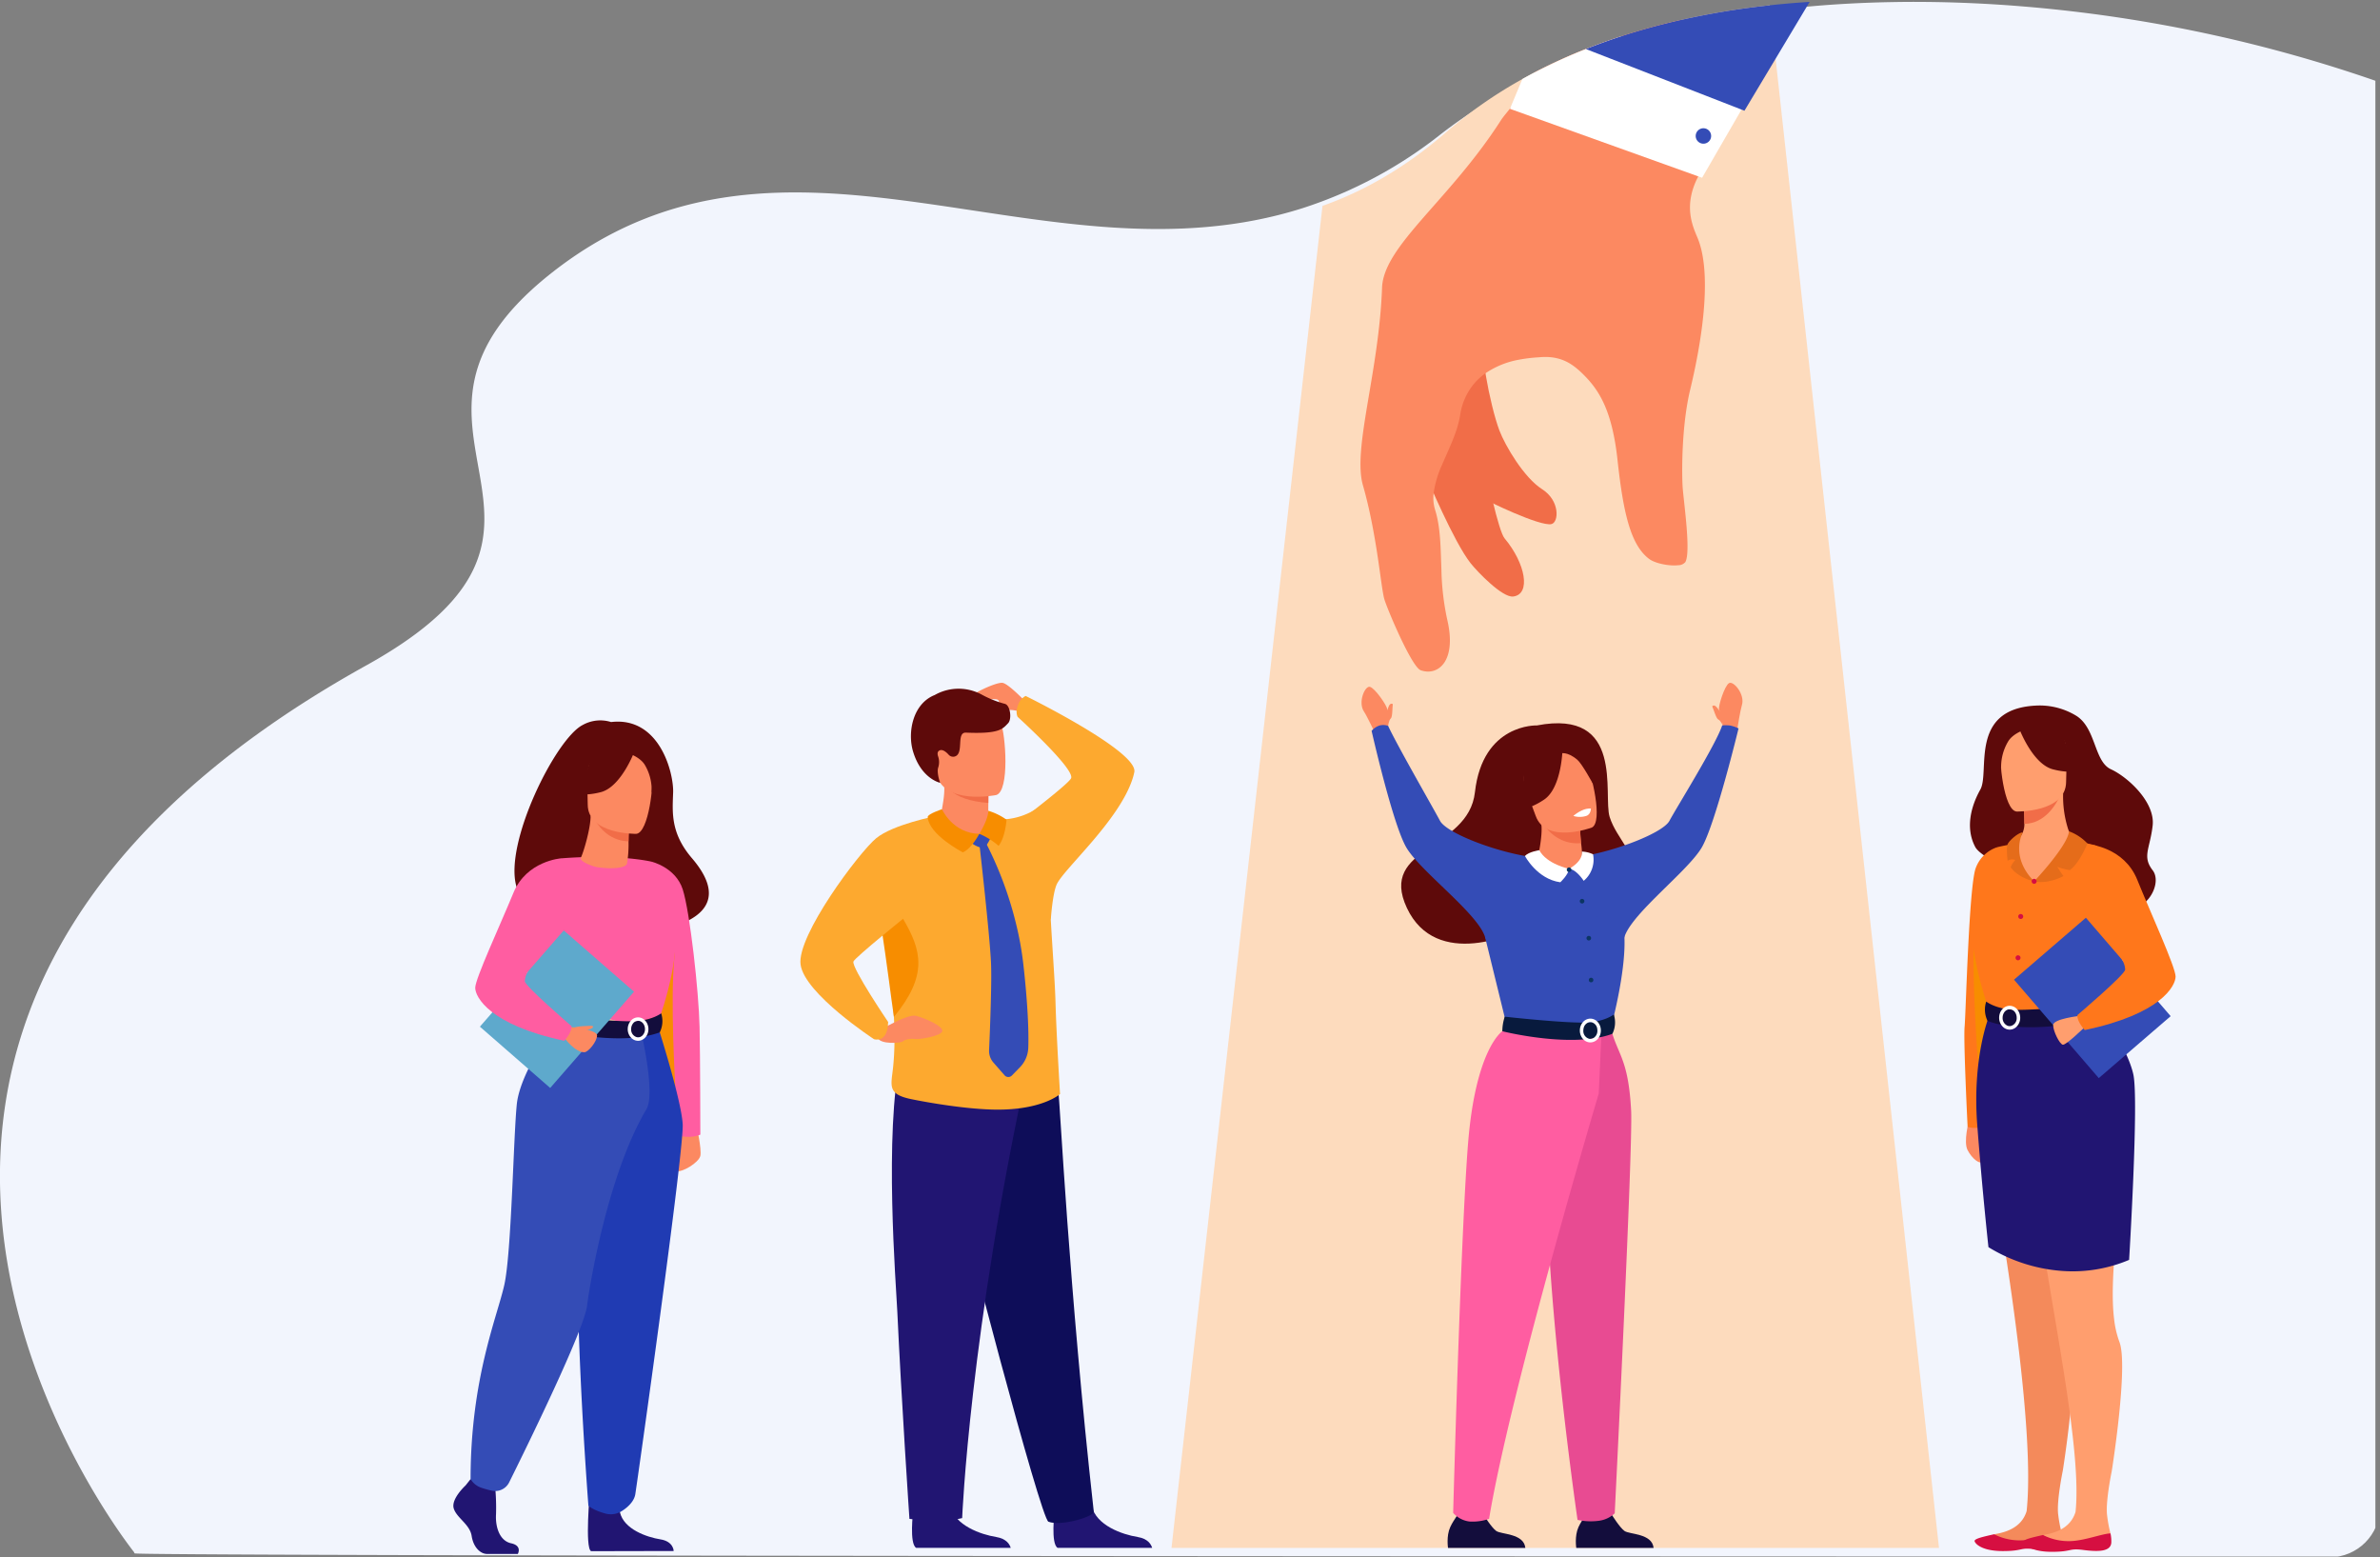 <svg xmlns="http://www.w3.org/2000/svg" xmlns:xlink="http://www.w3.org/1999/xlink" width="850" height="556" viewBox="0 0 850 556">
  <rect x="0" y="0" width="850" height="556" fill="#808080" stroke="none"/>
  <defs>
    <clipPath id="clip-path">
      <rect id="Rectangle_760" data-name="Rectangle 760" width="850" height="556" rx="18" transform="translate(86 730)" fill="#f3f6ff"/>
    </clipPath>
  </defs>
  <g id="Mask_Group_4" data-name="Mask Group 4" transform="translate(-86 -730)" clip-path="url(#clip-path)">
    <g id="Group_3468" data-name="Group 3468" transform="translate(1807.796 9486.036)">
      <path id="Path_5594" data-name="Path 5594" d="M-1487.83-8738.309a5.639,5.639,0,0,1-5.639-5.639,5.639,5.639,0,0,1,5.639-5.643,5.639,5.639,0,0,1,5.639,5.643A5.639,5.639,0,0,1-1487.83-8738.309Z" transform="translate(473.763 16.581)" fill="#fda92f"/>
      <path id="Path_5595" data-name="Path 5595" d="M-826.088-8727.878v526.913c-29,0-59.583,0-91.182-.01h-.12c-.742,0-1.479,0-2.22,0-184.481-.03-403.4-.133-548.183-.387q-17.333-.026-33.19-.067-15-.032-28.526-.062-8.337-.025-16.064-.049c-50.328-.15-80.687-.338-80.787-.567l-.1-.166s-.024-.04-.048-.088a.537.537,0,0,1-.048-.16c-.379-.666-150.581-186.942,82.932-316.62,91.361-50.734-5.722-84.227,66.931-140.714,83.5-64.911,174.624,6.9,267.465-22.534a156.724,156.724,0,0,0,49.347-26.4,181.608,181.608,0,0,1,30.323-18.976q2.507-1.26,5.056-2.454,9.779-4.567,20.235-8.275,7.01-2.492,14.286-4.612h0q11.549-3.36,23.685-5.809a345.75,345.75,0,0,1,35.319-5.224q7.878-.776,15.882-1.221,8.122-.46,16.34-.6,6.011-.116,12.061-.058c11.608.105,23.294.657,34.973,1.626q4.754.387,9.51.875A511.95,511.95,0,0,1-826.088-8727.878Z" transform="translate(-47.356 0.673)" fill="#f2f5fd"/>
      <path id="Path_5596" data-name="Path 5596" d="M-1298.763-8204.748h-274.1l53.921-479.148c14.7-5.186,29.451-13.533,44.22-26.344a161.62,161.62,0,0,1,27.175-18.937q2.246-1.263,4.535-2.453a193.852,193.852,0,0,1,18.131-8.26q6.282-2.487,12.8-4.6h0q10.35-3.354,21.226-5.8a280.347,280.347,0,0,1,31.652-5.213l2.091,19.053Z" transform="translate(269.462 1.361)" fill="#fddbbd"/>
      <path id="Path_5597" data-name="Path 5597" d="M-1517.5-8590.785h-27.618s-.665-4.209.779-7.4c1.383-3.061,3.534-4.955,3.73-7.3,1.755,1.8,3.913,2.969,7.908,2.432.489.793,3.159,5.035,4.792,6.213C-1526.1-8595.549-1518.053-8596.012-1517.5-8590.785Z" transform="translate(340.471 387.399)" fill="#130d3c"/>
      <path id="Path_5598" data-name="Path 5598" d="M-1504.681-8590.785H-1532.3s-.665-4.209.779-7.4c1.383-3.061,3.534-4.955,3.73-7.3,1.755,1.8,3.913,2.969,7.908,2.432.486.793,3.155,5.035,4.789,6.213C-1513.282-8595.549-1505.235-8596.012-1504.681-8590.785Z" transform="translate(373.456 387.399)" fill="#130d3c"/>
      <path id="Path_5599" data-name="Path 5599" d="M-1505.107-8623.811c.69,12.979-5.86,143.791-5.86,143.791a10.136,10.136,0,0,1-5.553,2.656,22.154,22.154,0,0,1-7.729-.3s-21.015-143.934-5.349-163.279c.35-.439.722-.863,1.111-1.264.514-.533,1.7-.852,1.511-1.508-4.459-15.455,15.1-7.705,15.169-7.492C-1509.416-8643.463-1506.029-8641.137-1505.107-8623.811Z" transform="translate(365.859 264.281)" fill="#e84b92"/>
      <path id="Path_5600" data-name="Path 5600" d="M-1491.348-8655.373l-35.8,8.492s-9.509,6.125-12.239,40.029c-2.647,32.906-5.321,131.941-5.321,131.941a9.344,9.344,0,0,0,5.8,3.07,17.948,17.948,0,0,0,7.029-.961c7.589-45.842,39.17-151.852,39.17-151.852Z" transform="translate(341.898 259.035)" fill="#ff5da1"/>
      <path id="Path_5601" data-name="Path 5601" d="M-1501.454-8682.992s-19.35-.781-22.112,23.846c-2.337,20.8-34.668,19.217-24.295,41.322s39.035,9.559,43.948,5.734,32.756-12.557,35.758-18.561-4.846-11.793-7.3-19.682S-1469.93-8689.031-1501.454-8682.992Z" transform="translate(328.531 185.963)" fill="#5e0a0a"/>
      <path id="Path_5602" data-name="Path 5602" d="M-1516.7-8672.461s-.668-3.322-1.415-5.855c-.333-1.117,1.979-8.484,3.577-9.387s5.768,4.051,4.588,7.857c-.6,1.955-1.6,8.32-1.6,8.32Z" transform="translate(410.261 175.558)" fill="#fc8961"/>
      <path id="Path_5603" data-name="Path 5603" d="M-1514.961-8678.3s-.872-1.924-1.658-2.236-1.626-3.463-2.2-4.709c0,0,.554-.816,1.53.238.6.639,1.919,2.512,1.919,2.512Z" transform="translate(408.524 181.397)" fill="#fc8961"/>
      <path id="Path_5604" data-name="Path 5604" d="M-1544.108-8680.553c-.168.35-.4.975-.615,1.563,0-.16,0-.32-.007-.477-.011-1.166-4.377-7.531-6.171-7.93s-4.328,5.561-2.087,8.857c1.154,1.691,4.7,9.281,4.7,9.281l3.92-4.2s.268-2.094.929-2.623.543-3.783.729-5.145C-1542.711-8681.223-1543.483-8681.844-1544.108-8680.553Z" transform="translate(318.337 176.578)" fill="#fc8961"/>
      <path id="Path_5605" data-name="Path 5605" d="M-1528.989-8652.766s-5.682-4.5-8.29-9.129c-1.862-3.309-4.646-17.012,9.155-19.736a18.909,18.909,0,0,1,8.383.209c3.527.926,9.1,3.643,8.5,16.666l.154,4.275Z" transform="translate(357.01 190.516)" fill="#5e0a0a"/>
      <path id="Path_5606" data-name="Path 5606" d="M-1541.525-8642.641l7.79,31.789,36.905,1.6s7.475-26.586,4.381-38.691a92.94,92.94,0,0,0-7.818-20.508s-11.467-2.754-31.771-1.145Z" transform="translate(350.099 221.137)" fill="#344cb6"/>
      <path id="Path_5607" data-name="Path 5607" d="M-1532.612-8636.217c13.257-1.229,32.878-8.625,35.333-13.238s16.541-27.135,18.842-34.066a16.108,16.108,0,0,1,2.751.031,12.978,12.978,0,0,1,3.084,1.045s-8.211,33.922-13.075,42.4-24.945,23.475-27.679,32.066S-1536.6-8635.846-1532.612-8636.217Z" transform="translate(371.714 186.476)" fill="#344cb6"/>
      <path id="Path_5608" data-name="Path 5608" d="M-1493.094-8636.156c-13.257-1.229-32.878-8.625-35.333-13.238s-15.49-27.248-18.531-33.9a5.253,5.253,0,0,0-3.038-.139,6.178,6.178,0,0,0-2.866,1.93s7.472,33.039,12.335,41.518,25.442,23.475,28.175,32.066S-1489.1-8635.785-1493.094-8636.156Z" transform="translate(320.926 186.417)" fill="#344cb6"/>
      <path id="Path_5609" data-name="Path 5609" d="M-1536.406-8659.863c.718-1.637,2.395-9.732,1.916-13.779l.775.027,13.018.506s.061,3.148.386,6.082l.007.07a32.855,32.855,0,0,1,.268,7.023c-.089,1.453-4.767,2.514-10.205,2.389C-1532.182-8657.592-1536.881-8658.781-1536.406-8659.863Z" transform="translate(363.186 212.021)" fill="#fc8961"/>
      <path id="Path_5610" data-name="Path 5610" d="M-1522.659-8673.129s.061,3.148.386,6.082c-7.175.656-11.535-3.967-13.4-6.588Z" transform="translate(365.148 212.041)" fill="#f16d48"/>
      <path id="Path_5611" data-name="Path 5611" d="M-1513.424-8653.875s-16.412,6.053-20.028-4.227-8.168-16.422,2.162-20.725,13.754-1.1,15.794,2.041S-1509.246-8655.719-1513.424-8653.875Z" transform="translate(360.101 193.318)" fill="#fc8961"/>
      <path id="Path_5612" data-name="Path 5612" d="M-1521.845-8680.395s-.293,13.648-6.6,17.867-9.973,3.41-9.973,3.41a20.837,20.837,0,0,0,2.358-13.857S-1527.266-8684.941-1521.845-8680.395Z" transform="translate(358.084 192.003)" fill="#5e0a0a"/>
      <path id="Path_5613" data-name="Path 5613" d="M-1534-8678.479s2.412-.9,6.1,2.275c1.686,1.451,5.471,8.426,5.471,8.426s.532-9.393-4.921-12.691C-1533.135-8683.969-1534-8678.479-1534-8678.479Z" transform="translate(369.463 191.459)" fill="#5e0a0a"/>
      <path id="Path_5614" data-name="Path 5614" d="M-1532.7-8672.605a7.723,7.723,0,0,0,4.652-.016c1.619-.568,1.619-2.619,1.619-2.619a6.654,6.654,0,0,0-3,.582A13.089,13.089,0,0,0-1532.7-8672.605Z" transform="translate(372.817 207.88)" fill="#fff"/>
      <path id="Path_5615" data-name="Path 5615" d="M-1521.771-8664.455s-7.922-1.588-10.642-6.631c0,0-3.741.537-5.124,2.053,0,0,4.338,8.262,12.635,9.393C-1524.9-8659.641-1522.032-8662.3-1521.771-8664.455Z" transform="translate(360.362 218.604)" fill="#fff"/>
      <path id="Path_5616" data-name="Path 5616" d="M-1528.54-8670.949a10.132,10.132,0,0,1,3.97.957,9.837,9.837,0,0,1-3.334,9.484s-2.562-4.041-5.221-4.3C-1533.125-8664.807-1528.176-8667.312-1528.54-8670.949Z" transform="translate(371.715 218.956)" fill="#fff"/>
      <path id="Path_5617" data-name="Path 5617" d="M-1533.355-8668.545a.821.821,0,0,1,.822-.82.82.82,0,0,1,.818.82.817.817,0,0,1-.818.816A.818.818,0,0,1-1533.355-8668.545Z" transform="translate(371.123 223.032)" fill="#0b3563"/>
      <path id="Path_5618" data-name="Path 5618" d="M-1532.055-8665.4a.82.82,0,0,1,.818-.816.82.82,0,0,1,.822.816.82.82,0,0,1-.822.82A.819.819,0,0,1-1532.055-8665.4Z" transform="translate(374.469 231.12)" fill="#0b3563"/>
      <path id="Path_5619" data-name="Path 5619" d="M-1531.384-8661.7a.821.821,0,0,1,.818-.824.821.821,0,0,1,.818.824.817.817,0,0,1-.818.816A.817.817,0,0,1-1531.384-8661.7Z" transform="translate(376.195 240.628)" fill="#0b3563"/>
      <circle id="Ellipse_104" data-name="Ellipse 104" cx="0.819" cy="0.819" r="0.819" transform="translate(-1154.37 -8406.95)" fill="#0b3563"/>
      <path id="Path_5620" data-name="Path 5620" d="M-1499.98-8654.67s-3.466,2.738-10.348,2.879c-8.223.164-28.6-2.1-28.6-2.1a16.9,16.9,0,0,0-.868,5.2s24.888,6.277,39.307.918A9.109,9.109,0,0,0-1499.98-8654.67Z" transform="translate(354.543 260.844)" fill="#081a3d"/>
      <path id="Path_5621" data-name="Path 5621" d="M-1524.549-8650.16l0-.059a4.426,4.426,0,0,0-1.386-3.1,3.5,3.5,0,0,0-2.358-.941,3.562,3.562,0,0,0-2.794,1.42,4.417,4.417,0,0,0-.9,2.074c-.015.094-.029.191-.036.285-.015.15-.025.307-.025.467a4.5,4.5,0,0,0,1.283,3.2,3.509,3.509,0,0,0,2.469,1.051,3.634,3.634,0,0,0,3.034-1.75,4.58,4.58,0,0,0,.722-2.5A.982.982,0,0,0-1524.549-8650.16Zm-3.749,3.152a1.855,1.855,0,0,1-.21-.012,2.851,2.851,0,0,1-2.3-2.994,2.72,2.72,0,0,1,.033-.418,2.779,2.779,0,0,1,.089-.5,2.768,2.768,0,0,1,1.743-1.975,1.912,1.912,0,0,1,.647-.105,1.817,1.817,0,0,1,.272.018,2.743,2.743,0,0,1,2.2,2.488,1.367,1.367,0,0,1,.028.3,1.129,1.129,0,0,1,.011.2,2.977,2.977,0,0,1-1.8,2.883A1.973,1.973,0,0,1-1528.3-8647.008Z" transform="translate(374.484 261.903)" fill="#fff"/>
      <path id="Path_5622" data-name="Path 5622" d="M-1614.289-8643.6s1.937,8.588,1.383,10.943-6.579,6.1-8.83,5.4-.314-12.465,3.566-14.4Z" transform="translate(141.229 289.335)" fill="#fc8961"/>
      <path id="Path_5623" data-name="Path 5623" d="M-1575.155-8634.875c-7.744-9.041-6.947-16.512-6.714-23.471s-4.824-27.172-22.162-25.135a12.9,12.9,0,0,0-10.206,1.092c-9.619,4.986-28.14,42.266-23.584,57.658,1.079,3.65,3.452,6.068,7.55,6.533a18.408,18.408,0,0,0,6.336-.553c-.4-.781,2.726-2.3,6.864-2.875,7.107-.984,17.188.828,17.438,14.012a79.829,79.829,0,0,0,8.608-.811,61.453,61.453,0,0,0,9.73-2.205,32.82,32.82,0,0,0,5.121-2.129C-1568.952-8616.59-1565.21-8623.268-1575.155-8634.875Z" transform="translate(100.476 185.235)" fill="#5e0a0a"/>
      <path id="Path_5624" data-name="Path 5624" d="M-1623.228-8669.947s8.655,1.979,11.224,9.918,5.732,36.465,6.011,49.111c.246,11.23.275,38.445.275,38.445s-3.6,1.8-8.83,0l-10.938-55.693Z" transform="translate(134.041 221.534)" fill="#ff5da1"/>
      <path id="Path_5625" data-name="Path 5625" d="M-1612.84-8612.312s-1.884-31.035-.314-46.293c1.254-12.2-14.029,23.457-12.986,29.941S-1612.84-8612.312-1612.84-8612.312Z" transform="translate(132.226 244.226)" fill="#f78d00"/>
      <path id="Path_5626" data-name="Path 5626" d="M-1640.281-8605.98s-5.249,4.791-4.224,8.193,5.76,5.67,6.4,9.83,3.2,6.428,5.5,6.428h10.988s1.694-2.924-2.4-3.807-5.643-5.77-5.385-10.3a79.873,79.873,0,0,0-.382-10.588l-8.705-2.02Z" transform="translate(84.756 380.302)" fill="#211572"/>
      <path id="Path_5627" data-name="Path 5627" d="M-1630.463-8607.045s-1.886,20.293.415,21.428l29.49-.064s0-3.4-4.738-4.158-13.057-3.525-14.465-9.705S-1630.463-8607.045-1630.463-8607.045Z" transform="translate(119.361 383.402)" fill="#211572"/>
      <path id="Path_5628" data-name="Path 5628" d="M-1637.194-8645.365a117.4,117.4,0,0,0,0,13.635c.289,4.926,5.277,11.525,5.981,13.158,1.776,4.1,3.777,4.764,3.777,4.764l15.483,3.8,5.446,1.332,17.166-5.129s7.822-21.824,4.681-34.115a94.59,94.59,0,0,0-7.936-20.818s-11.638-2.791-32.249-1.162Z" transform="translate(103.409 220.33)" fill="#ff5da1"/>
      <path id="Path_5629" data-name="Path 5629" d="M-1636.066-8655.436c.293,4.926.747,9.516,1.451,11.148,1.776,4.1,3.777,4.764,3.777,4.764l15.483,3.8,6.725-1.982s-22.447-3.4-19.96-22.715Z" transform="translate(106.812 246.044)" fill="#f6c8a2"/>
      <path id="Path_5630" data-name="Path 5630" d="M-1603.733-8653.646s8.5,26.465,9.048,35.477-16.252,127.99-16.931,132.143c-.636,3.914-5.5,6.406-5.5,6.406a7.351,7.351,0,0,1-5.424.418c-4.424-1.248-5.825-2.742-5.825-2.742s-6.618-84.859-2.522-115.174a480.227,480.227,0,0,0,4.145-56.527Z" transform="translate(116.712 263.478)" fill="#203bb3"/>
      <path id="Path_5631" data-name="Path 5631" d="M-1612.229-8653.867s-12.968,17.4-14.179,29.162-1.894,53.082-4.47,64.549-12.039,33.535-12.039,69.3a7.122,7.122,0,0,0,4.02,3.141,33.933,33.933,0,0,0,3.534.98,5.568,5.568,0,0,0,6.221-2.953c6.4-12.883,26.778-54.43,27.822-63.057.74-6.1,7.175-46.5,21.211-70.2,3.37-5.687-2.069-28.318-2.069-28.318Z" transform="translate(89.186 262.91)" fill="#344cb6"/>
      <path id="Path_5632" data-name="Path 5632" d="M-1595.625-8654.791s-3.416,2.7-10.194,2.838c-8.1.164-28.168-2.066-28.168-2.066a16.676,16.676,0,0,0-.854,5.127s24.509,6.18,38.71.9A8.978,8.978,0,0,0-1595.625-8654.791Z" transform="translate(109.962 260.536)" fill="#130d3c"/>
      <path id="Path_5633" data-name="Path 5633" d="M-1620.089-8651.752a4.146,4.146,0,0,0-1.036-1.637l-.075-.07a3.56,3.56,0,0,0-.882-.6,3.294,3.294,0,0,0-1.433-.326,3.477,3.477,0,0,0-2.741,1.393,4.06,4.06,0,0,0-.686,1.24.675.675,0,0,0-.036.107,4.357,4.357,0,0,0-.225,1.313.75.75,0,0,0-.007.129,4.42,4.42,0,0,0,1.265,3.15,3.422,3.422,0,0,0,2.43,1.033,3.259,3.259,0,0,0,1.683-.465,3.692,3.692,0,0,0,1.3-1.256,4.458,4.458,0,0,0,.715-2.463A4.421,4.421,0,0,0-1620.089-8651.752Zm-3.427,4.508h-.036c-.05,0-.1,0-.146-.008a2.8,2.8,0,0,1-2.287-2.951v-.025a3.355,3.355,0,0,1,.368-1.523,2.738,2.738,0,0,1,.222-.367,2.438,2.438,0,0,1,1.25-.939,1.954,1.954,0,0,1,.629-.1,1.7,1.7,0,0,1,.268.02,2.024,2.024,0,0,1,.646.193l.176.094a2.713,2.713,0,0,1,1.011,1.1,3.393,3.393,0,0,1,.368,1.549,3.129,3.129,0,0,1-1.061,2.426,2.468,2.468,0,0,1-.718.418A2.159,2.159,0,0,1-1623.516-8647.244Z" transform="translate(129.602 261.581)" fill="#fff"/>
      <rect id="Rectangle_763" data-name="Rectangle 763" width="33.297" height="45.578" transform="matrix(-0.754, -0.657, 0.657, -0.754, -1525.298, -8367.602)" fill="#5ea9cc"/>
      <path id="Path_5634" data-name="Path 5634" d="M-1631.763-8653.428s9.831.865,9.8,3.047-3.12,5.992-4.574,5.992c-3.323,0-6.972-4.98-6.972-4.98Z" transform="translate(113.401 264.044)" fill="#fc8961"/>
      <path id="Path_5635" data-name="Path 5635" d="M-1611.815-8670.271s-12.285.863-16.995,12.309-13.643,30.666-13.643,33.9,4.992,13.2,31.792,18.928c0,0,2.773-2.918,2.6-5.221,0,0-16.73-14.373-16.684-16.051.082-3.176,2.741-7.367,17.431-22.062C-1603.317-8652.463-1611.815-8670.271-1611.815-8670.271Z" transform="translate(90.38 220.696)" fill="#ff5da1"/>
      <path id="Path_5636" data-name="Path 5636" d="M-1632.606-8652.939a22.012,22.012,0,0,1,3.684-.506c1.455-.012,3.2-.3,3.212.2.021.906-2.909,1.221-2.909,1.637S-1632.606-8652.939-1632.606-8652.939Z" transform="translate(115.719 263.763)" fill="#fc8961"/>
      <path id="Path_5637" data-name="Path 5637" d="M-1631.866-8659.531c.915-1.717,3.534-10.451,3.516-14.984l.775.133,13.071,2.188s-.3,3.486-.307,6.77v.082a39.78,39.78,0,0,1-.533,7.787c-.257,1.592-5.1,2.178-10.57,1.357C-1627.864-8656.492-1632.47-8658.4-1631.866-8659.531Z" transform="translate(117.484 209.778)" fill="#fc8961"/>
      <path id="Path_5638" data-name="Path 5638" d="M-1617.632-8672.291s-.3,3.486-.307,6.77c-7.315-.178-11.178-5.826-12.764-8.957Z" transform="translate(120.613 209.874)" fill="#f16d48"/>
      <path id="Path_5639" data-name="Path 5639" d="M-1613.753-8651.693s-17.3.287-17.316-10.492-2.251-18,8.8-18.641,13.2,3.471,14.079,7.068S-1609.25-8652.045-1613.753-8651.693Z" transform="translate(119.174 193.364)" fill="#fc8961"/>
      <path id="Path_5640" data-name="Path 5640" d="M-1610.387-8679.369s-4.738,12.646-12.01,14.52-10.423-.084-10.423-.084a20.579,20.579,0,0,0,6.735-12.164S-1613.96-8685.385-1610.387-8679.369Z" transform="translate(115.169 191.64)" fill="#5e0a0a"/>
      <path id="Path_5641" data-name="Path 5641" d="M-1626.87-8679.174s3.513,1.313,4.959,3.873a17.455,17.455,0,0,1,2.337,9.9s3.57-8.6-.443-13.463C-1624.268-8684.018-1626.87-8679.174-1626.87-8679.174Z" transform="translate(130.48 192.478)" fill="#5e0a0a"/>
      <path id="Path_5643" data-name="Path 5643" d="M-1583.185-8588.6c-2.495-1.525-1.076-12.885-1.076-12.885s11.624-9.295,13.221-2.178,11.042,10.316,16.416,11.189c3.712.6,4.859,2.654,5.217,3.873Z" transform="translate(239.093 385.19)" fill="#211572"/>
      <path id="Path_5644" data-name="Path 5644" d="M-1597.321-8588.6c-2.494-1.525-1.076-12.885-1.076-12.885s11.621-9.295,13.222-2.178,11.038,10.316,16.416,11.189c3.708.6,4.859,2.654,5.213,3.873Z" transform="translate(202.717 385.19)" fill="#211572"/>
      <path id="Path_5645" data-name="Path 5645" d="M-1596.117-8642.762c0,11.188,4.342,26.953,4.342,26.953,3.313,16.037,32.038,125.359,34.807,126.4,4.613,1.742,16.377-1.912,16.194-3.553-8.955-80.357-12.109-147.043-12.628-149.629C-1554.874-8643.721-1590.561-8655.23-1596.117-8642.762Z" transform="translate(209.617 276.677)" fill="#0e0d59"/>
      <path id="Path_5646" data-name="Path 5646" d="M-1570.117-8678.951s-7.851-8.564-10.277-8.848-12.414,4.5-12.985,6.387,10.988-1.889,11.631,0,1.354,3.176,4.639,3.318a13.862,13.862,0,0,1,6.135,2Z" transform="translate(216.609 175.557)" fill="#fc8961"/>
      <path id="Path_5647" data-name="Path 5647" d="M-1578.959-8666.648l-.007,2.018s.451,6.3-5.921,7.227-11.2-2.461-11.027-7.328c.572-3.766,1.2-6.352,1.244-9.471a26.089,26.089,0,0,0-.226-3.779l12.35-.3,3.634.727Z" transform="translate(210.126 200.083)" fill="#fc8961"/>
      <path id="Path_5648" data-name="Path 5648" d="M-1579.649-8677.557l-.032,8.119c-13.982-1.047-15.772-7.152-15.952-8.545l12.35-.3Z" transform="translate(210.863 200.083)" fill="#f16d48"/>
      <path id="Path_5649" data-name="Path 5649" d="M-1573.129-8653.684s-19.274,3.895-21.515-8.148-6.236-19.646,5.975-22.641,15.465,1.156,17.191,4.986S-1568.173-8655.006-1573.129-8653.684Z" transform="translate(207.083 181.509)" fill="#fc8961"/>
      <path id="Path_5650" data-name="Path 5650" d="M-1552.044-8642.971c-20.979,95.533-23.666,162.135-23.666,162.135s-6.293,1.836-18.832.273c0,0-2.87-42.322-4.331-74.027-.429-9.293-4.81-64.17,1.226-90.775C-1595.213-8656.088-1549.661-8653.816-1552.044-8642.971Z" transform="translate(197.543 266.808)" fill="#211572"/>
      <path id="Path_5651" data-name="Path 5651" d="M-1536.693-8573.594s-6.229,5.67-22.684,5.564c-10.345-.062-24.331-2.473-30.588-3.768-8.415-1.744-7.075-4.787-6.393-11.02.875-7.988,1.226-22.467-3.27-47.016q-.991-5.429-2.319-11.533c-3.78-17.322,18-27.357,20.808-31.447,16,14.674,20.464,1.061,20.464,1.061l0,0a24.134,24.134,0,0,0,14.361-2.977c6.482-3.877,5.932,20.91,5.942,28.91.011,8.592,1.794,29.785,2.044,39.119C-1538-8594.584-1536.693-8573.594-1536.693-8573.594Z" transform="translate(193.488 208.166)" fill="#fda92f"/>
      <path id="Path_5652" data-name="Path 5652" d="M-1544.672-8659.318a20.753,20.753,0,0,1-.561,2.18l0,.008c-4.741,15.037-24.5,32.246-27.128,37.861-1.54,3.295-2.18,13.01-2.126,12.705l-14.486-32.684s20.854-15.668,21.729-17.891c1.326-3.367-19.074-21.869-19.074-21.869s-1.015-1.6.232-4.535a5.468,5.468,0,0,1,2.6-2.957S-1543.236-8666.721-1544.672-8659.318Z" transform="translate(227.988 178.939)" fill="#fda92f"/>
      <path id="Path_5653" data-name="Path 5653" d="M-1596.869-8627.512c-1.479-10.113-1.547-12.41-5.188-36.949,1.372.277,6.135-2.033,8.451,1.9C-1586.882-8651.123-1584.685-8642.371-1596.869-8627.512Z" transform="translate(194.329 234.559)" fill="#f78d00"/>
      <path id="Path_5654" data-name="Path 5654" d="M-1601.586-8649.207s10.005-6.047,13.1-5.283,9.83,3.691,9.412,5.479-8.233,3.008-9.591,2.8-3.555.035-4.445.807-7.983,1.053-8.848-1.023S-1601.586-8649.207-1601.586-8649.207Z" transform="translate(193.804 261.135)" fill="#fc8961"/>
      <path id="Path_5655" data-name="Path 5655" d="M-1561.663-8674.49s-15.294,2.986-21.247,7.91c-6.082,5.029-28.39,34.777-26.979,45.086,1.43,10.457,26.235,26.646,26.235,26.646s4.871,1.619,5.046-6.139c0,0-13.089-19.346-12.4-21.586.436-1.41,19.725-16.883,19.725-16.883Z" transform="translate(174.012 209.84)" fill="#fda92f"/>
      <path id="Path_5656" data-name="Path 5656" d="M-1574.586-8598.781a10.5,10.5,0,0,1-2.991,6.957l-2.87,2.936a1.767,1.767,0,0,1-2.594-.07l-3.988-4.555a6.306,6.306,0,0,1-1.554-4.424c.165-3.607.454-10.559.625-17.264.143-5.432.207-10.705.064-13.9-.45-10.211-4.177-42.66-4.177-42.66h2.455a131.223,131.223,0,0,1,10.82,29.346,113.471,113.471,0,0,1,2.39,13.314S-1574.157-8610.576-1574.586-8598.781Z" transform="translate(220.031 216.851)" fill="#344cb6"/>
      <path id="Path_5657" data-name="Path 5657" d="M-1592.82-8671.3l6.822-1.633a1.03,1.03,0,0,1,.865,1.186c-.025,1.109-1.919,4.359-2.759,4.617S-1594.432-8669.053-1592.82-8671.3Z" transform="translate(217.365 213.847)" fill="#344cb6"/>
      <path id="Path_5658" data-name="Path 5658" d="M-1597.226-8672.42c-.05-1.061,5.074-2.76,5.074-2.76s3.855,8.639,13.35,8.779c0,0-2.706,5.262-5.893,6.623C-1584.694-8659.777-1596.911-8666.107-1597.226-8672.42Z" transform="translate(206.763 208.066)" fill="#f78d00"/>
      <path id="Path_5659" data-name="Path 5659" d="M-1592.07-8666.795s3.187-5,3.205-8.232a22.215,22.215,0,0,1,6.511,3.186s-.394,6.209-2.827,9.332A26.211,26.211,0,0,0-1592.07-8666.795Z" transform="translate(220.031 208.461)" fill="#f78d00"/>
      <path id="Path_5660" data-name="Path 5660" d="M-1598.16-8664.857c2.934,9.865,9.716,11.236,9.716,11.236a13.393,13.393,0,0,1-.894-4.139,4.06,4.06,0,0,1,.222-1.455,6.278,6.278,0,0,0-.082-3.854c-.29-.848-.286-1.66.418-2.064,1.129-.643,2.5.537,3.355,1.486a2.139,2.139,0,0,0,2.248.611l.014-.008c3.327-1.1.3-8.662,3.931-8.5,12.006.52,13.075-1.344,15.026-3.352,1.407-1.443.822-6.381-1.123-6.918A36.787,36.787,0,0,1-1573.4-8685a17.293,17.293,0,0,0-16.988.018C-1598.292-8681.859-1600.168-8671.6-1598.16-8664.857Z" transform="translate(202.441 177.078)" fill="#5e0a0a"/>
      <path id="Path_5661" data-name="Path 5661" d="M-1549.577-8691.437s15.708,5.951,18.882,10.752,3.859,18.635,8.8,22.289c1.54,1.137,20.836,10.416,24.806,9.467,2.687-.643,3.076-8.383-3.327-12.455-6.479-4.117-13.157-15.473-15.233-20.906-3.544-9.271-7.786-32.9-4.687-29.641l17.816-13.012-22.212,1.889Z" transform="translate(329.379 80.008)" fill="#f16d48"/>
      <path id="Path_5662" data-name="Path 5662" d="M-1547.362-8674.426s9.681,23.145,15.733,30.768c2.43,3.059,11.334,12.336,15.194,11.852,6.372-.8,4.474-11.738-3.109-20.791-2.072-2.479-6.521-22.033-7.625-31.447-2.751-23.408-4.4-37.5-4.4-37.5Z" transform="translate(335.079 88.743)" fill="#f16d48"/>
      <path id="Path_5663" data-name="Path 5663" d="M-1407.514-8744.2c-3.33,5.23-6.421,10.15-9.087,14.475-1.479,2.414-2.837,4.641-4.016,6.633-1.9,3.211-3.363,5.8-4.228,7.545-2.215,4.463-6.425,10.689-8.476,17.322v.008l-.014.031c-5.374,10.266-2.154,17.479-.275,21.932,4.652,11.045,2.78,31.744-2.626,54.27-2.948,12.287-3.023,28.09-2.719,34.174.1,2,.661,6.461,1.125,11.254.65,6.672,1.111,13.971-.136,16.1a3.352,3.352,0,0,1-2.555,1.107c-3.151.365-8.215-.621-10.395-2.271-6.528-4.928-9.187-16.209-11.242-35.15-1.947-18.045-6.686-25.23-12.367-30.824-3.695-3.629-7.958-6.756-15.73-5.992a55.107,55.107,0,0,0-7.479.926,30.789,30.789,0,0,0-11.6,4.777,21.809,21.809,0,0,0-3.67,3.26,22.413,22.413,0,0,0-5.381,11.729c-.028.16-.057.32-.086.477v.014a38.026,38.026,0,0,1-1.576,5.783c-1.34,3.8-3.141,7.527-4.681,11.152a37.152,37.152,0,0,0-3.13,10.43v.008a14.54,14.54,0,0,0,.532,5.908c1.976,6.281,1.951,13.494,2.259,21.328v0a92.018,92.018,0,0,0,2.069,17.852c3.495,14.908-3.284,20.139-9.255,18.164-.075-.025-.154-.049-.229-.08-1.865-.682-5.546-7.834-8.526-14.443-2.23-4.945-4.07-9.582-4.463-10.969-1.243-4.316-2.608-23.08-7.636-40.625-3.749-13.094,5.742-40.371,6.832-70.527.547-15.006,23.98-31.068,42.4-59.7.994-1.537,2.251-2.887,3.348-4.352l0,0q4.7-6.281,8.9-12.908a193.852,193.852,0,0,1,18.131-8.26q6.282-2.487,12.8-4.6h0q10.35-3.354,21.226-5.8A232.832,232.832,0,0,1-1407.514-8744.2Z" transform="translate(318.067 5.116)" fill="#fc8961"/>
      <path id="Path_5664" data-name="Path 5664" d="M-1452.5-8732.826l-3.831,6.623-14.079,24.338-1.372-.492-67.257-24.121.071-.17,0,0,4.366-10.455q2.246-1.263,4.535-2.453a193.852,193.852,0,0,1,18.131-8.26q6.282-2.487,12.8-4.6h0l44.077,18.527Z" transform="translate(356.509 9.292)" fill="#fff"/>
      <path id="Path_5665" data-name="Path 5665" d="M-1451.527-8755.848l-12.146,20.271-11.138,18.588-1.036-.408-.293-.111-2.437-.949h0l-52.868-20.557q6.282-2.487,12.8-4.6h0q10.35-3.354,21.226-5.8a280.347,280.347,0,0,1,31.652-5.213C-1461.057-8755.146-1456.308-8755.543-1451.527-8755.848Z" transform="translate(376.031 0.485)" fill="#344cb6"/>
      <path id="Path_5666" data-name="Path 5666" d="M-1520.462-8740.684a2.762,2.762,0,0,1,2.966-2.531,2.757,2.757,0,0,1,2.53,2.967,2.759,2.759,0,0,1-2.966,2.529A2.759,2.759,0,0,1-1520.462-8740.684Z" transform="translate(404.28 32.978)" fill="#344cb6"/>
      <path id="Path_5667" data-name="Path 5667" d="M-1492.388-8644.047s-2.044,7.439-.486,10.455,4.556,5.611,6,3.9-1.365-12.611-1.365-12.611Z" transform="translate(473.786 288.18)" fill="#fc8961"/>
      <path id="Path_5668" data-name="Path 5668" d="M-1469.75-8685.488a25.085,25.085,0,0,1,14.8,3.713c6.961,4.539,6.207,16.24,12.242,19.012s15.848,11.762,14.894,20.1-3.827,10.988.01,15.969-2.912,17.357-14.05,13.578-45.852-15.365-49.329-21.926-1.69-14.209,1.826-20.486S-1493.53-8684.145-1469.75-8685.488Z" transform="translate(474.821 181.384)" fill="#5e0a0a"/>
      <path id="Path_5669" data-name="Path 5669" d="M-1483.113-8571.656c5.563,35.832,10.1,74.438,7.947,94.738-1.719,5.678-6.953,7.545-11.578,8.26l3.156,3.48,8.937.555,11.953-4.639a48.291,48.291,0,0,1-1.2-6.469c-.608-4.781,1.661-15.686,1.661-15.686s6.014-37.67,2.748-46.152a34.412,34.412,0,0,1-1.9-8.156v0c-.937-7.621-.343-16.773.343-25.668.747-9.664,1.6-19.021.726-25.785a487.844,487.844,0,0,1-3.917-57.547l-23.409-.117s-6.732,18.8-3.723,34.979C-1488.82-8606.119-1485.84-8589.223-1483.113-8571.656Z" transform="translate(477.168 260.388)" fill="#f48a5b"/>
      <path id="Path_5670" data-name="Path 5670" d="M-1481.937-8671.381a12.263,12.263,0,0,0-7.572,7.3c-2.469,6-3.566,51.838-4.023,56.777s1.069,35.748,1.069,35.748,3.612,1.273,6.306-.793c9.788-7.484,5.307-49,5.307-49Z" transform="translate(473.383 217.838)" fill="#ff771b"/>
      <path id="Path_5671" data-name="Path 5671" d="M-1491.077-8616.373s-2.641-36.041-1.194-45.379c.511-3.309,6.432,2.432,7.1,10.889S-1491.077-8616.373-1491.077-8616.373Z" transform="translate(475.73 240.181)" fill="#f78d00"/>
      <path id="Path_5672" data-name="Path 5672" d="M-1471.317-8596.963c-5.207-.674-3.838.662-11.138.67s-9.784-2.443-10.124-3.49c-.3-.928,3.224-1.66,7-2.527l.132.1a20.114,20.114,0,0,0,10.6,2.031c4.906-.424,9.934-2.4,13.317-2.727a12.836,12.836,0,0,1,.3,3.393C-1461.519-8596.266-1466.111-8596.291-1471.317-8596.963Z" transform="translate(476.006 394.042)" fill="#d60f41"/>
      <path id="Path_5673" data-name="Path 5673" d="M-1482.492-8575.488c5.567,35.83,14.372,78.344,12.214,98.65-1.719,5.678-6.958,7.541-11.578,8.256l3.155,3.479,8.937.559,11.953-4.637a47.657,47.657,0,0,1-1.2-6.477c-.611-4.777,1.662-15.684,1.662-15.684s6.014-37.67,2.748-46.152a34.548,34.548,0,0,1-1.9-8.158v0c-.933-7.617-.339-16.768.346-25.662.747-9.662,1.6-19.021.726-25.785a488.319,488.319,0,0,1-3.92-57.545l-23.405-.123s-6.732,18.809-3.723,34.98C-1483.932-8606.039-1485.219-8593.055-1482.492-8575.488Z" transform="translate(489.746 260.583)" fill="#ff9e6e"/>
      <path id="Path_5674" data-name="Path 5674" d="M-1466.429-8596.889c-5.207-.674-3.838.664-11.138.67s-9.784-2.439-10.123-3.486c-.3-.928,3.223-1.66,7-2.529l.132.1a20.09,20.09,0,0,0,10.595,2.031c4.906-.43,9.934-2.408,13.318-2.729a12.856,12.856,0,0,1,.3,3.391C-1456.632-8596.189-1461.223-8596.215-1466.429-8596.889Z" transform="translate(488.585 394.234)" fill="#d60f41"/>
      <path id="Path_5675" data-name="Path 5675" d="M-1438.618-8645.607a119.475,119.475,0,0,1-.071,13.871c-.325,5.014-5.431,11.7-6.161,13.361-1.829,4.16-3.87,4.83-3.87,4.83l-15.776,3.779-5.546,1.326-17.445-5.312s-7.84-22.248-4.581-34.738a96.064,96.064,0,0,1,8.187-21.143s20.114-5.119,35.651-.5Z" transform="translate(475.328 216.091)" fill="#ff771b"/>
      <path id="Path_5676" data-name="Path 5676" d="M-1492.079-8615.012c1.819,23.656,4,43.586,4,43.586a58.311,58.311,0,0,0,26.585,8.51v0h0a51.658,51.658,0,0,0,23.652-3.967s3.509-57.084,1.515-66.191-10.981-21.67-10.981-21.67l-40.722,1.361S-1493.894-8638.67-1492.079-8615.012Z" transform="translate(476.443 260.666)" fill="#211572"/>
      <path id="Path_5677" data-name="Path 5677" d="M-1491.069-8655.963s3.459,2.764,10.359,2.943c8.244.205,28.676-1.951,28.676-1.951a16.9,16.9,0,0,1,.843,5.213s-24.974,6.162-39.4.713A9.142,9.142,0,0,1-1491.069-8655.963Z" transform="translate(478.642 257.517)" fill="#130d3c"/>
      <path id="Path_5678" data-name="Path 5678" d="M-1482.642-8651.7a4.449,4.449,0,0,0-.2-1.029c-.032-.1-.068-.2-.1-.293a4.591,4.591,0,0,0-.622-1.09,3.561,3.561,0,0,0-2.787-1.43,3.484,3.484,0,0,0-2.366.924l-.075.074a4.331,4.331,0,0,0-.357.387,4.249,4.249,0,0,0-.647,1.1,4.575,4.575,0,0,0-.336,1.607,1.023,1.023,0,0,0-.007.146,4.663,4.663,0,0,0,.711,2.51,4.458,4.458,0,0,0,.561.7,3.512,3.512,0,0,0,2.469,1.066,3.464,3.464,0,0,0,2.48-1.043,4.5,4.5,0,0,0,1.3-3.189C-1482.621-8651.4-1482.628-8651.549-1482.642-8651.7Zm-3.538,3.416c-.075.006-.146.01-.218.01a1.962,1.962,0,0,1-.711-.133,2.991,2.991,0,0,1-1.787-2.889,1.707,1.707,0,0,1,.007-.2,3.339,3.339,0,0,1,.475-1.557,2.569,2.569,0,0,1,1.126-1.037,1.928,1.928,0,0,1,.65-.191,1.778,1.778,0,0,1,.271-.018,2.1,2.1,0,0,1,.643.105,2.489,2.489,0,0,1,1.265.967.994.994,0,0,1,.122.2,3.234,3.234,0,0,1,.45,1.367,3.4,3.4,0,0,1,.018.387A2.855,2.855,0,0,1-1486.18-8648.279Z" transform="translate(482.322 258.609)" fill="#fff"/>
      <rect id="Rectangle_764" data-name="Rectangle 764" width="33.885" height="46.383" transform="translate(-1002.508 -8406.252) rotate(-40.749)" fill="#344cb6"/>
      <path id="Path_5679" data-name="Path 5679" d="M-1475.393-8654.529s-9.369,1.047-9.352,3.27,2.3,6.8,3.456,7.012,7.65-6.135,7.65-6.135Z" transform="translate(496.215 261.206)" fill="#ff9e6e"/>
      <path id="Path_5680" data-name="Path 5680" d="M-1477.005-8671.664s12.5.938,17.227,12.613,13.718,31.281,13.7,34.572-5.149,13.4-32.457,19.094c0,0-2.805-2.982-2.623-5.328,0,0,17.105-14.533,17.066-16.246-.067-3.232-2.751-7.514-17.62-22.543C-1485.752-8653.592-1477.005-8671.664-1477.005-8671.664Z" transform="translate(501.28 217.109)" fill="#ff771b"/>
      <path id="Path_5681" data-name="Path 5681" d="M-1462.36-8659.191a7.528,7.528,0,0,1-5.474-4.812,38.316,38.316,0,0,1-1.8-12.746l-.793.15-13.314,2.564s.279,4.188.268,8.135v.094a7.649,7.649,0,0,1-5.561,7.369c-1.683.475,7.944,13.285,9.055,13.045C-1477.671-8645.906-1461.555-8659.01-1462.36-8659.191Z" transform="translate(484.669 204.021)" fill="#ff9e6e"/>
      <path id="Path_5682" data-name="Path 5682" d="M-1487.695-8674.145s.279,4.188.268,8.135c7.446-.172,11.413-6.945,13.046-10.7Z" transform="translate(488.621 204.13)" fill="#f16d48"/>
      <path id="Path_5683" data-name="Path 5683" d="M-1484.244-8653.576s17.609.385,17.677-10.584,2.387-18.309-8.852-19.018-13.45,3.465-14.365,7.123S-1488.825-8653.955-1484.244-8653.576Z" transform="translate(482.666 187.281)" fill="#ff9e6e"/>
      <path id="Path_5684" data-name="Path 5684" d="M-1488.17-8681.734s4.753,12.9,12.143,14.838,10.609-.023,10.609-.023a20.968,20.968,0,0,1-6.786-12.416S-1484.5-8687.842-1488.17-8681.734Z" transform="translate(487.399 185.53)" fill="#5e0a0a"/>
      <path id="Path_5685" data-name="Path 5685" d="M-1481.39-8681.5s-3.583,1.318-5.067,3.922a17.693,17.693,0,0,0-2.434,10.053s-3.587-8.766.519-13.691C-1484.017-8686.445-1481.39-8681.5-1481.39-8681.5Z" transform="translate(481.809 186.347)" fill="#5e0a0a"/>
      <path id="Path_5686" data-name="Path 5686" d="M-1486.642-8655.113s11.978-12.668,12.449-17.859a17.234,17.234,0,0,1,6.586,4.352s-2.9,7.156-6.329,9.5a21.915,21.915,0,0,1-4.441-1.178,37.869,37.869,0,0,0,2.212,3.3S-1481.578-8653.959-1486.642-8655.113Z" transform="translate(491.331 213.742)" fill="#e56c1a"/>
      <path id="Path_5687" data-name="Path 5687" d="M-1483.714-8672.863s-4.746,8.564,4.084,17.463c0,0-5.564-1.1-8.4-5.035a8.08,8.08,0,0,1,1.655-2.59,2.84,2.84,0,0,0-2.723.3s-.614-4.609.032-6.006S-1485.094-8672.916-1483.714-8672.863Z" transform="translate(484.319 214.031)" fill="#e56c1a"/>
      <path id="Path_5688" data-name="Path 5688" d="M-1485.115-8667.332a.888.888,0,0,0-.882-.893.89.89,0,0,0-.894.883.9.9,0,0,0,.883.895A.891.891,0,0,0-1485.115-8667.332Z" transform="translate(490.69 225.963)" fill="#d60f41"/>
      <path id="Path_5689" data-name="Path 5689" d="M-1486.46-8663.818a.888.888,0,0,0-.882-.893.887.887,0,0,0-.89.883.887.887,0,0,0,.883.893A.884.884,0,0,0-1486.46-8663.818Z" transform="translate(487.237 235.002)" fill="#d60f41"/>
      <path id="Path_5690" data-name="Path 5690" d="M-1486.73-8659.691a.887.887,0,0,0-.879-.895.888.888,0,0,0-.894.883.892.892,0,0,0,.883.895A.887.887,0,0,0-1486.73-8659.691Z" transform="translate(486.542 245.624)" fill="#d60f41"/>
    </g>
  </g>
</svg>
